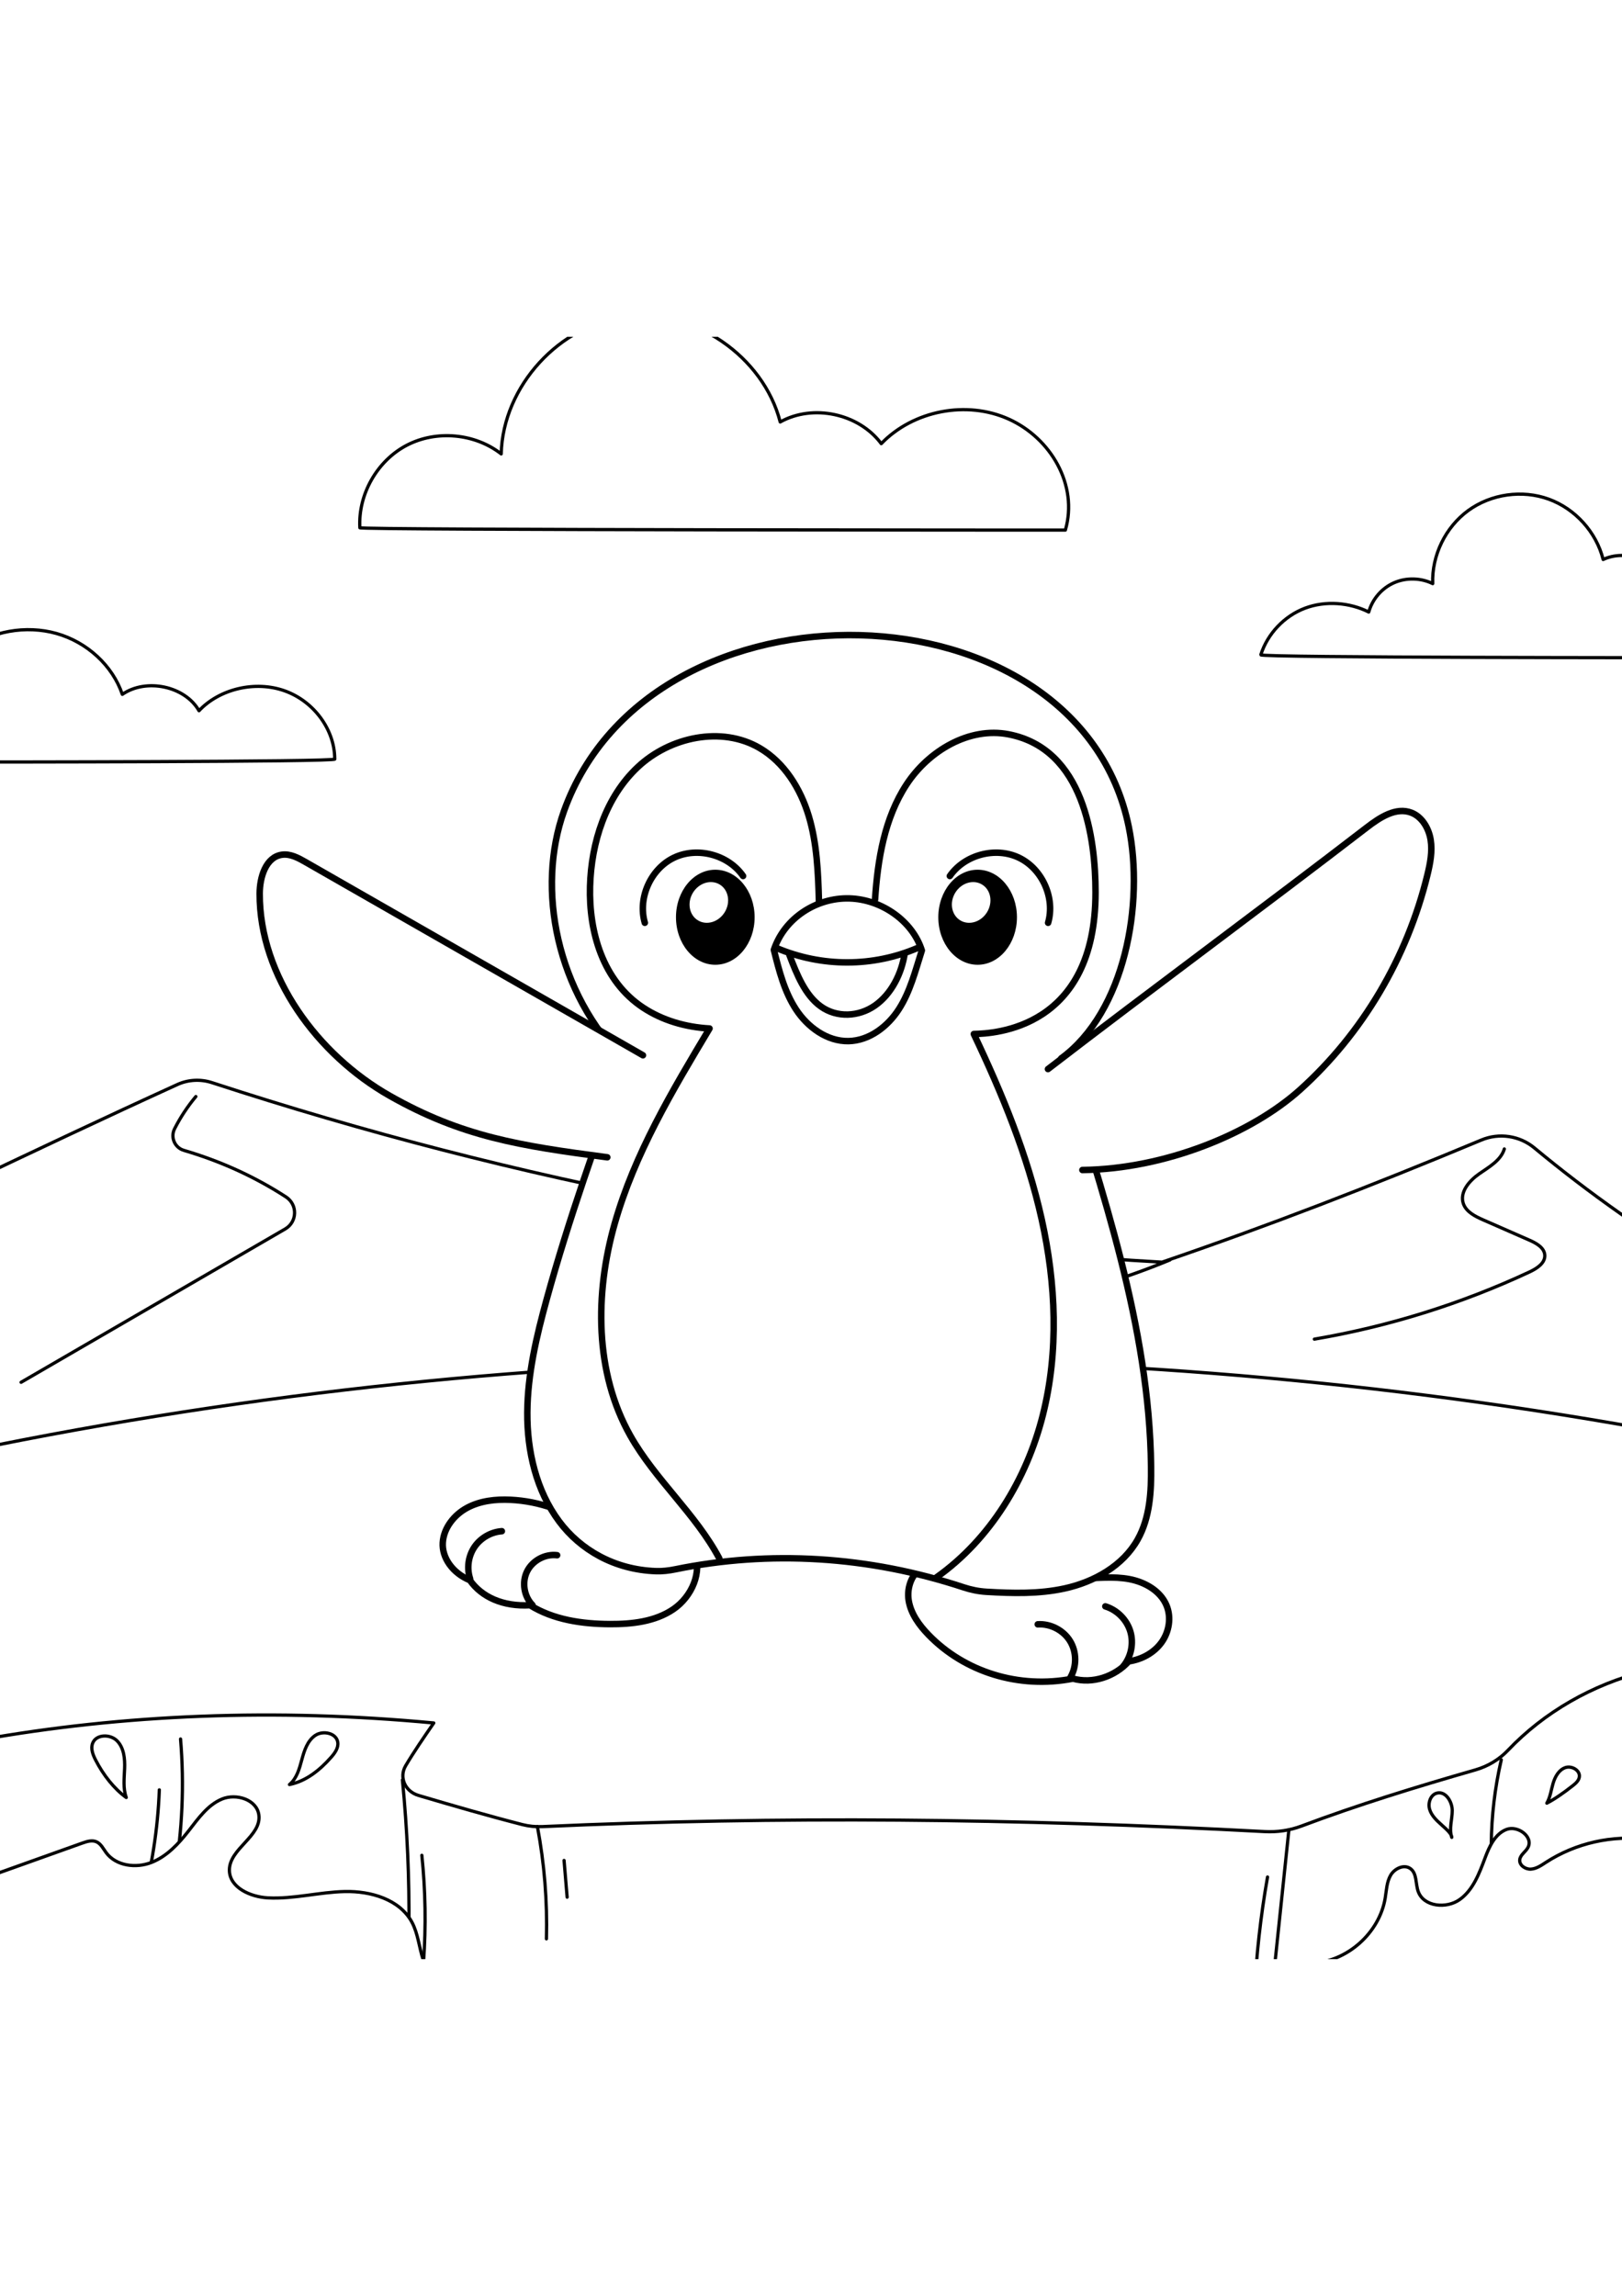<?xml version="1.0" encoding="utf-8"?>
<!-- Generator: Adobe Illustrator 27.5.0, SVG Export Plug-In . SVG Version: 6.00 Build 0)  -->
<svg xmlns="http://www.w3.org/2000/svg" xmlns:xlink="http://www.w3.org/1999/xlink" viewBox="0 0 500 500" width="595" height="842" preserveAspectRatio="xMidYMid meet" data-scaled="true">
<g id="BACKGROUND">
	<rect style="fill:#FFFFFF;" width="500" height="500"/>
</g>
<g id="OBJECTS">
	<g>
		<defs>
			<rect id="SVGID_1_" width="500" height="500"/>
		</defs>
		<clipPath id="SVGID_00000008131927482364525060000017446112250147209383_">
			<use xlink:href="#SVGID_1_"  style="overflow:visible;"/>
		</clipPath>
		<g style="clip-path:url(#SVGID_00000008131927482364525060000017446112250147209383_);">
			<g>
				<path style="fill:#FFFFFF;stroke:#000000;stroke-linecap:round;stroke-linejoin:round;stroke-miterlimit:10;" d="
					M-12.439,261.879c22.545-10.697,45.09-21.394,67.129-31.424c3.353-1.526,7.164-1.715,10.671-0.57
					c93.874,30.66,191.754,49.565,292.84,55.32c32.352-11.049,64.251-23.38,98.459-37.648c5.469-2.281,11.777-1.339,16.317,2.428
					c16.435,13.637,34.533,26.514,58.618,41.084l-7.185,68.443c-180.006-25.072-364.202-20.828-542.815,12.506
					C-14.169,336.232-13.883,299.995-12.439,261.879z"/>
				<path style="fill:none;stroke:#000000;stroke-linecap:round;stroke-linejoin:round;stroke-miterlimit:10;" d="M360.658,284.512
					c-14.359,5.956-29.344,10.451-44.639,13.389"/>
				<path style="fill:none;stroke:#000000;stroke-linecap:round;stroke-linejoin:round;stroke-miterlimit:10;" d="M463.724,250.315
					c-1.062,3.54-4.718,5.548-7.779,7.686c-3.061,2.139-6.049,5.639-4.859,9.14c0.878,2.585,3.668,3.963,6.201,5.072
					c4.719,2.068,9.437,4.135,14.155,6.203c2.146,0.941,4.614,2.312,4.756,4.618c0.153,2.479-2.471,4.142-4.753,5.207
					c-21.003,9.805-43.367,16.784-66.277,20.684"/>
				<path style="fill:none;stroke:#000000;stroke-linecap:round;stroke-linejoin:round;stroke-miterlimit:10;" d="M60.373,234.163
					c-2.551,3.05-4.751,6.384-6.549,9.915c-1.336,2.624,0.004,5.83,2.863,6.672c10.931,3.22,21.471,7.878,31.437,14.33
					c3.67,2.376,3.562,7.704-0.223,9.901L6.503,322.223"/>
			</g>
			<g>
				<path style="fill:#FFFFFF;stroke:#000000;stroke-linecap:round;stroke-linejoin:round;stroke-miterlimit:10;" d="
					M507.208,411.274c-16.324,4.045-31.253,12.669-42.361,24.365c-2.683,2.825-6.155,4.929-10.052,6.047
					c-18.579,5.332-36.363,10.819-53.618,17.306c-3.571,1.342-7.433,1.911-11.285,1.705c-76.878-4.108-149.934-4.818-222.717-1.539
					c-2.075,0.093-4.153-0.109-6.154-0.622c-10.698-2.744-21.368-5.835-32.032-8.991c-4.151-1.229-6.031-5.617-3.947-9.134
					c2.589-4.372,5.631-8.782,8.672-13.192c-48.73-4.587-95.771-2.667-139.918,5.228c-2.164-28.693-4.329-57.385-3.052-89.216
					c174.369-35.98,357.132-37.267,532.082-3.746C516.63,364.625,510.433,389.765,507.208,411.274z"/>
				<g>
					<path style="fill:none;stroke:#000000;stroke-linecap:round;stroke-linejoin:round;stroke-miterlimit:10;" d="M124.054,444.784
						c1.491,15.199,2.159,30.465,2.001,45.725"/>
					<path style="fill:none;stroke:#000000;stroke-linecap:round;stroke-linejoin:round;stroke-miterlimit:10;" d="M130.038,468.003
						c1.133,10.899,1.309,21.882,0.525,32.808"/>
					<path style="fill:none;stroke:#000000;stroke-linecap:round;stroke-linejoin:round;stroke-miterlimit:10;" d="M55.656,432.158
						c1.18,14.053,0.559,28.233-1.846,42.153"/>
					<path style="fill:none;stroke:#000000;stroke-linecap:round;stroke-linejoin:round;stroke-miterlimit:10;" d="M49.113,447.831
						c-0.452,12.079-2.333,24.113-5.598,35.822"/>
					<path style="fill:none;stroke:#000000;stroke-linecap:round;stroke-linejoin:round;stroke-miterlimit:10;" d="M165.658,459.131
						c2.158,11.416,3.091,23.026,2.784,34.609"/>
					<path style="fill:none;stroke:#000000;stroke-linecap:round;stroke-linejoin:round;stroke-miterlimit:10;" d="M173.879,469.586
						c0.315,3.772,0.631,7.545,0.946,11.318"/>
				</g>
				<g>
					<path style="fill:none;stroke:#000000;stroke-linecap:round;stroke-linejoin:round;stroke-miterlimit:10;" d="M397.317,460.111
						c-1.647,15.737-3.294,31.474-4.941,47.21"/>
					<path style="fill:none;stroke:#000000;stroke-linecap:round;stroke-linejoin:round;stroke-miterlimit:10;" d="M390.731,474.698
						c-2.139,12.099-3.492,24.315-4.051,36.562"/>
					<path style="fill:none;stroke:#000000;stroke-linecap:round;stroke-linejoin:round;stroke-miterlimit:10;" d="M462.788,438.569
						c-1.986,8.58-3.02,17.345-3.082,26.117"/>
				</g>
			</g>
			<g>
				<path style="fill:#FFFFFF;stroke:#000000;stroke-linecap:round;stroke-linejoin:round;stroke-miterlimit:10;" d="
					M-3.979,474.713c9.776-3.49,19.551-6.98,29.327-10.47c1.414-0.505,2.997-1.007,4.374-0.406c1.404,0.613,2.103,2.151,3.02,3.378
					c3.058,4.086,9.176,4.858,13.928,2.999s8.381-5.773,11.518-9.799c2.933-3.763,5.829-7.924,10.236-9.752
					c4.407-1.828,10.744,0.167,11.369,4.896c0.867,6.559-9.046,10.337-9.083,16.954c-0.031,5.407,6.458,8.323,11.858,8.608
					c7.947,0.419,15.809-1.784,23.765-1.952s16.852,2.406,20.624,9.413c1.914,3.555,2.224,7.731,3.473,11.57
					c1.249,3.839,4.044,7.735,8.067,8.081c-46.673,3.745-93.469,5.953-140.287,6.619C-2.329,500.974-2.868,487.096-3.979,474.713z"
					/>
				<path style="fill:#FFFFFF;stroke:#000000;stroke-linecap:round;stroke-linejoin:round;stroke-miterlimit:10;" d="
					M89.229,446.197c2.243-1.843,3.058-4.861,3.811-7.665c0.753-2.804,1.721-5.815,4.113-7.461c2.392-1.646,6.556-0.763,6.966,2.111
					c0.246,1.729-0.905,3.323-2.063,4.631C98.535,441.789,94.335,445.161,89.229,446.197z"/>
				<path style="fill:#FFFFFF;stroke:#000000;stroke-linecap:round;stroke-linejoin:round;stroke-miterlimit:10;" d="M38.92,450.193
					c-1.036-2.829-0.621-5.948-0.506-8.958c0.116-3.011-0.2-6.316-2.294-8.482c-2.094-2.166-6.473-2.109-7.562,0.7
					c-0.651,1.681,0.077,3.56,0.901,5.163C31.864,443.294,35.183,447.5,38.92,450.193z"/>
			</g>
			<g>
				<path style="fill:#FFFFFF;stroke:#000000;stroke-linecap:round;stroke-linejoin:round;stroke-miterlimit:10;" d="
					M404.521,501.276c10.847-0.567,20.705-9.376,22.483-20.091c0.397-2.394,0.46-4.935,1.674-7.036
					c1.214-2.101,4.163-3.476,6.114-2.033c2.027,1.499,1.536,4.611,2.368,6.991c1.673,4.786,8.746,5.467,12.858,2.5
					c4.112-2.967,5.991-8.055,7.772-12.802c1.323-3.528,3.062-7.396,6.572-8.764c3.511-1.368,8.443,2.31,6.618,5.606
					c-0.732,1.323-2.329,2.205-2.5,3.707c-0.194,1.705,1.738,3.019,3.45,2.906c1.712-0.113,3.195-1.162,4.635-2.096
					c9.16-5.941,20.47-8.486,31.292-7.041c-0.784,14.463-1.568,28.926-2.352,43.39C473.209,508.597,440.792,508.8,404.521,501.276z"
					/>
				<path style="fill:#FFFFFF;stroke:#000000;stroke-linecap:round;stroke-linejoin:round;stroke-miterlimit:10;" d="
					M476.827,451.932c1.06-1.837,1.32-4.011,1.915-6.047c0.596-2.036,1.724-4.138,3.71-4.883c1.986-0.744,4.737,0.803,4.39,2.896
					c-0.186,1.121-1.124,1.945-2.016,2.649C481.963,448.807,478.947,450.874,476.827,451.932z"/>
				<path style="fill:#FFFFFF;stroke:#000000;stroke-linecap:round;stroke-linejoin:round;stroke-miterlimit:10;" d="M447.52,462.47
					c-0.891-2.618,0.136-5.466,0.146-8.232c0.01-2.766-2.037-6.087-4.718-5.405c-1.985,0.505-2.838,3.053-2.246,5.014
					c0.593,1.96,2.176,3.436,3.706,4.798S447.542,461.447,447.52,462.47z"/>
			</g>
			<g>
				<path style="fill:#FFFFFF;stroke:#000000;stroke-linecap:round;stroke-linejoin:round;stroke-miterlimit:10;" d="
					M-8.716,131.062c0,0,113.458,0,111.899-0.913c0-9.059-6.436-17.817-15.449-21.025c-9.014-3.208-20.008-0.653-26.392,6.133
					c-4.317-7.593-16.256-10.14-23.637-5.042c-2.993-8.836-10.829-16.085-20.276-18.757c-9.447-2.673-20.239-0.693-27.519,4.854
					C-10.32,108.557-9.652,120.816-8.716,131.062z"/>
				<path style="fill:#FFFFFF;stroke:#000000;stroke-linecap:round;stroke-linejoin:round;stroke-miterlimit:10;" d="
					M519.416,98.919c0,0-130.985,0-130.762-0.883c2.066-6.504,7.223-11.95,13.604-14.369c6.381-2.419,13.852-1.758,19.676,1.177
					c1.091-3.983,4.061-7.407,7.85-9.051c3.789-1.644,8.318-1.473,11.866,0.295c-0.314-8.687,3.93-17.411,10.956-22.528
					c7.027-5.117,16.633-6.477,24.804-3.512c8.171,2.965,14.669,10.168,16.78,18.601c6.96-3.244,15.742,0.224,20.241,6.446
					C518.929,81.316,519.796,89.534,519.416,98.919z"/>
				<path style="fill:#FFFFFF;stroke:#000000;stroke-linecap:round;stroke-linejoin:round;stroke-miterlimit:10;" d="
					M328.408,59.588c0,0-218.93,0-217.477-0.726c-0.57-10.285,5.324-20.65,14.454-25.418c9.13-4.768,21.005-3.682,29.119,2.663
					c0.504-20.863,17.983-39.988,38.717-42.361c20.734-2.373,42.083,12.307,47.287,32.517c10.129-5.645,24.23-2.618,31.15,6.687
					c9.86-10.248,26.348-13.42,39.306-7.563C323.923,31.244,332.436,45.716,328.408,59.588z"/>
			</g>
		</g>
	</g>
	<g>
		<g>
			<path style="fill:#FFFFFF;stroke:#000000;stroke-width:2;stroke-linecap:round;stroke-linejoin:round;stroke-miterlimit:10;" d="
				M182.406,367.381c-7.227-5.367-16.072-8.524-25.063-8.946c-4.567-0.214-9.294,0.302-13.324,2.463
				c-4.029,2.162-7.247,6.195-7.531,10.759c-0.284,4.564,2.956,9.346,8.354,11.558c3.647,5.209,10.245,8.192,18.542,7.71
				c7.256,4.518,16.086,5.779,24.633,5.82c6.807,0.033,13.949-0.758,19.571-4.595s9.108-11.5,6.307-17.704
				C203.876,376.582,192.69,375.02,182.406,367.381z"/>
			<path style="fill:none;stroke:#000000;stroke-width:2;stroke-linecap:round;stroke-linejoin:round;stroke-miterlimit:10;" d="
				M171.742,375.518c-3.712-0.465-7.609,1.632-9.266,4.986s-0.953,7.723,1.672,10.388"/>
			<path style="fill:none;stroke:#000000;stroke-width:2;stroke-linecap:round;stroke-linejoin:round;stroke-miterlimit:10;" d="
				M154.703,368.117c-3.378,0.238-6.603,2.111-8.485,4.926c-1.882,2.815-2.378,6.511-1.306,9.724"/>
		</g>
		<g>
			<path style="fill:#FFFFFF;stroke:#000000;stroke-width:2;stroke-linecap:round;stroke-linejoin:round;stroke-miterlimit:10;" d="
				M284.946,378.989c-3.778,1.708-5.507,6.415-4.832,10.506c0.674,4.091,3.257,7.615,6.144,10.59
				c10.987,11.324,27.724,16.755,44.502,13.469c5.99,1.669,12.878-0.563,17.161-5.316c3.969-0.553,7.784-2.599,10.133-5.845
				c2.349-3.246,3.08-7.703,1.539-11.401c-1.88-4.512-6.684-7.217-11.49-8.114c-4.805-0.897-9.743-0.322-14.629-0.148
				c-4.885,0.174-9.999-0.117-14.022-2.593C307.982,382.879,295.75,382.355,284.946,378.989z"/>
			<path style="fill:none;stroke:#000000;stroke-width:2;stroke-linecap:round;stroke-linejoin:round;stroke-miterlimit:10;" d="
				M319.897,396.818c3.908-0.253,7.881,1.794,9.943,5.124c2.062,3.33,2.123,7.799,0.153,11.185"/>
			<path style="fill:none;stroke:#000000;stroke-width:2;stroke-linecap:round;stroke-linejoin:round;stroke-miterlimit:10;" d="
				M340.73,391.279c3.629,1.11,6.62,4.117,7.709,7.752c1.09,3.635,0.247,7.791-2.174,10.715"/>
		</g>
		<path style="fill:#FFFFFF;stroke:#000000;stroke-width:2;stroke-linecap:round;stroke-linejoin:round;stroke-miterlimit:10;" d="
			M327.139,222.391c19.678-14.389,25.619-47.675,20.818-71.33c-15.476-76.247-147.253-79.678-174.094-4.906
			c-8.611,23.988-2.365,55.925,18.891,77.181c-8.693,24.215-17.394,48.459-24.222,73.264c-3.146,11.431-5.908,23.099-5.984,34.955
			c-0.075,11.856,2.734,24.034,9.817,33.542c6.524,8.757,17.032,14.879,29.836,15.333c2.014,0.072,4.026-0.172,6-0.576
			c28.956-5.922,59.49-4.133,88.841,5.561c2.273,0.751,4.625,1.233,7.014,1.375c8.095,0.481,16.251,0.699,24.148-1.036
			c9.088-1.998,17.95-6.968,22.504-15.083c3.772-6.721,4.217-14.765,4.123-22.472C354.305,305.017,339.793,263.38,327.139,222.391z"
			/>
		<path style="fill:#FFFFFF;stroke:#000000;stroke-width:2;stroke-linecap:round;stroke-linejoin:round;stroke-miterlimit:10;" d="
			M198.195,221.443c-34.677-19.853-69.355-39.706-104.032-59.559c-2.228-1.276-4.672-2.597-7.222-2.25
			c-5.016,0.682-6.878,6.945-6.893,11.978c-0.078,25.465,17.88,49.736,40.115,62.334c22.235,12.598,39.981,15.376,67.041,18.94"/>
		<path style="fill:#FFFFFF;stroke:#000000;stroke-width:2;stroke-linecap:round;stroke-linejoin:round;stroke-miterlimit:10;" d="
			M323.049,225.696c32.789-25.23,65.509-49.245,98.298-74.476c4.033-3.104,9.021-6.37,13.743-4.533
			c3.272,1.272,5.361,4.804,5.928,8.385c0.567,3.581-0.141,7.233-0.996,10.743c-6.249,25.635-20.034,48.899-39.18,66.17
			c-15.087,13.609-41.725,24.511-67.185,24.816"/>
		<g>
			<g>
				
					<path style="fill:#FFFFFF;stroke:#000000;stroke-width:2;stroke-linecap:round;stroke-linejoin:round;stroke-miterlimit:10;" d="
					M284.168,189.135c-2.826-8.97-12.299-15.761-22.367-16.035c-10.068-0.274-19.953,5.991-23.245,15.855
					c1.588,6.372,3.235,12.881,6.837,18.373c3.602,5.492,9.592,9.871,16.158,9.75c6.397-0.118,12.109-4.482,15.56-9.871
					C280.563,201.82,282.15,195.482,284.168,189.135z"/>
				
					<path style="fill:#FFFFFF;stroke:#000000;stroke-width:2;stroke-linecap:round;stroke-linejoin:round;stroke-miterlimit:10;" d="
					M243.361,190.578c2.28,5.988,4.819,12.333,9.652,15.807c4.964,3.569,11.69,3.223,16.697-0.268
					c5.006-3.49,8.283-9.783,9.226-16.406"/>
				
					<path style="fill:#FFFFFF;stroke:#000000;stroke-width:2;stroke-linecap:round;stroke-linejoin:round;stroke-miterlimit:10;" d="
					M239.379,188.39c14.048,5.965,29.793,5.853,43.433-0.002"/>
			</g>
			<g>
				<path style="fill:none;stroke:#000000;stroke-width:2;stroke-linecap:round;stroke-linejoin:round;stroke-miterlimit:10;" d="
					M198.772,180.619c-2.225-7.666,1.808-16.653,9.016-20.085c7.207-3.432,16.727-0.899,21.275,5.66"/>
				<g>
					<ellipse cx="220.499" cy="178.904" rx="12.121" ry="14.647"/>
					<path style="fill:#FFFFFF;" d="M213.604,171.351c1.859-3.047,5.561-4.178,8.268-2.526c2.708,1.652,3.396,5.461,1.538,8.508
						c-1.859,3.047-5.561,4.178-8.268,2.526S211.745,174.398,213.604,171.351z"/>
				</g>
			</g>
			<g>
				<path style="fill:none;stroke:#000000;stroke-width:2;stroke-linecap:round;stroke-linejoin:round;stroke-miterlimit:10;" d="
					M323.09,180.619c2.226-7.666-1.808-16.653-9.015-20.085c-7.207-3.432-16.727-0.899-21.275,5.66"/>
				<g>
					<ellipse cx="301.364" cy="178.904" rx="12.121" ry="14.647"/>
					<path style="fill:#FFFFFF;" d="M294.468,171.351c1.859-3.047,5.561-4.178,8.268-2.526c2.708,1.652,3.397,5.461,1.538,8.508
						c-1.859,3.047-5.56,4.178-8.268,2.526C293.298,178.207,292.609,174.398,294.468,171.351z"/>
				</g>
			</g>
		</g>
		<path style="fill:none;stroke:#000000;stroke-width:2;stroke-linecap:round;stroke-linejoin:round;stroke-miterlimit:10;" d="
			M252.446,173.904c-0.247-8.824-0.604-17.759-3.146-26.213c-2.542-8.454-7.537-16.502-15.161-20.95
			c-11.724-6.84-27.631-3.424-37.526,5.867s-14.362,23.259-14.727,36.827c-0.374,13.924,3.885,29.102,16.379,37.337
			c5.938,3.915,13.046,6.004,20.458,6.416c-11.509,19.203-23.144,38.69-29.26,60.226s-6.162,45.736,4.827,65.241
			c7.664,13.602,20.12,24.072,27.447,37.858"/>
		<path style="fill:none;stroke:#000000;stroke-width:2;stroke-linecap:round;stroke-linejoin:round;stroke-miterlimit:10;" d="
			M269.74,173.492c0.815-12.379,2.905-25.118,9.701-35.497c6.796-10.379,19.302-17.833,31.48-15.469
			c23.302,4.524,26.776,32.292,26.79,48.633c0.037,42.222-31.305,43.59-37.523,43.73c8.729,18.35,16.527,37.278,20.928,57.117
			c4.402,19.838,5.31,40.708,0.328,60.408c-4.982,19.7-16.174,38.162-32.75,49.915"/>
	</g>
</g>
</svg>

